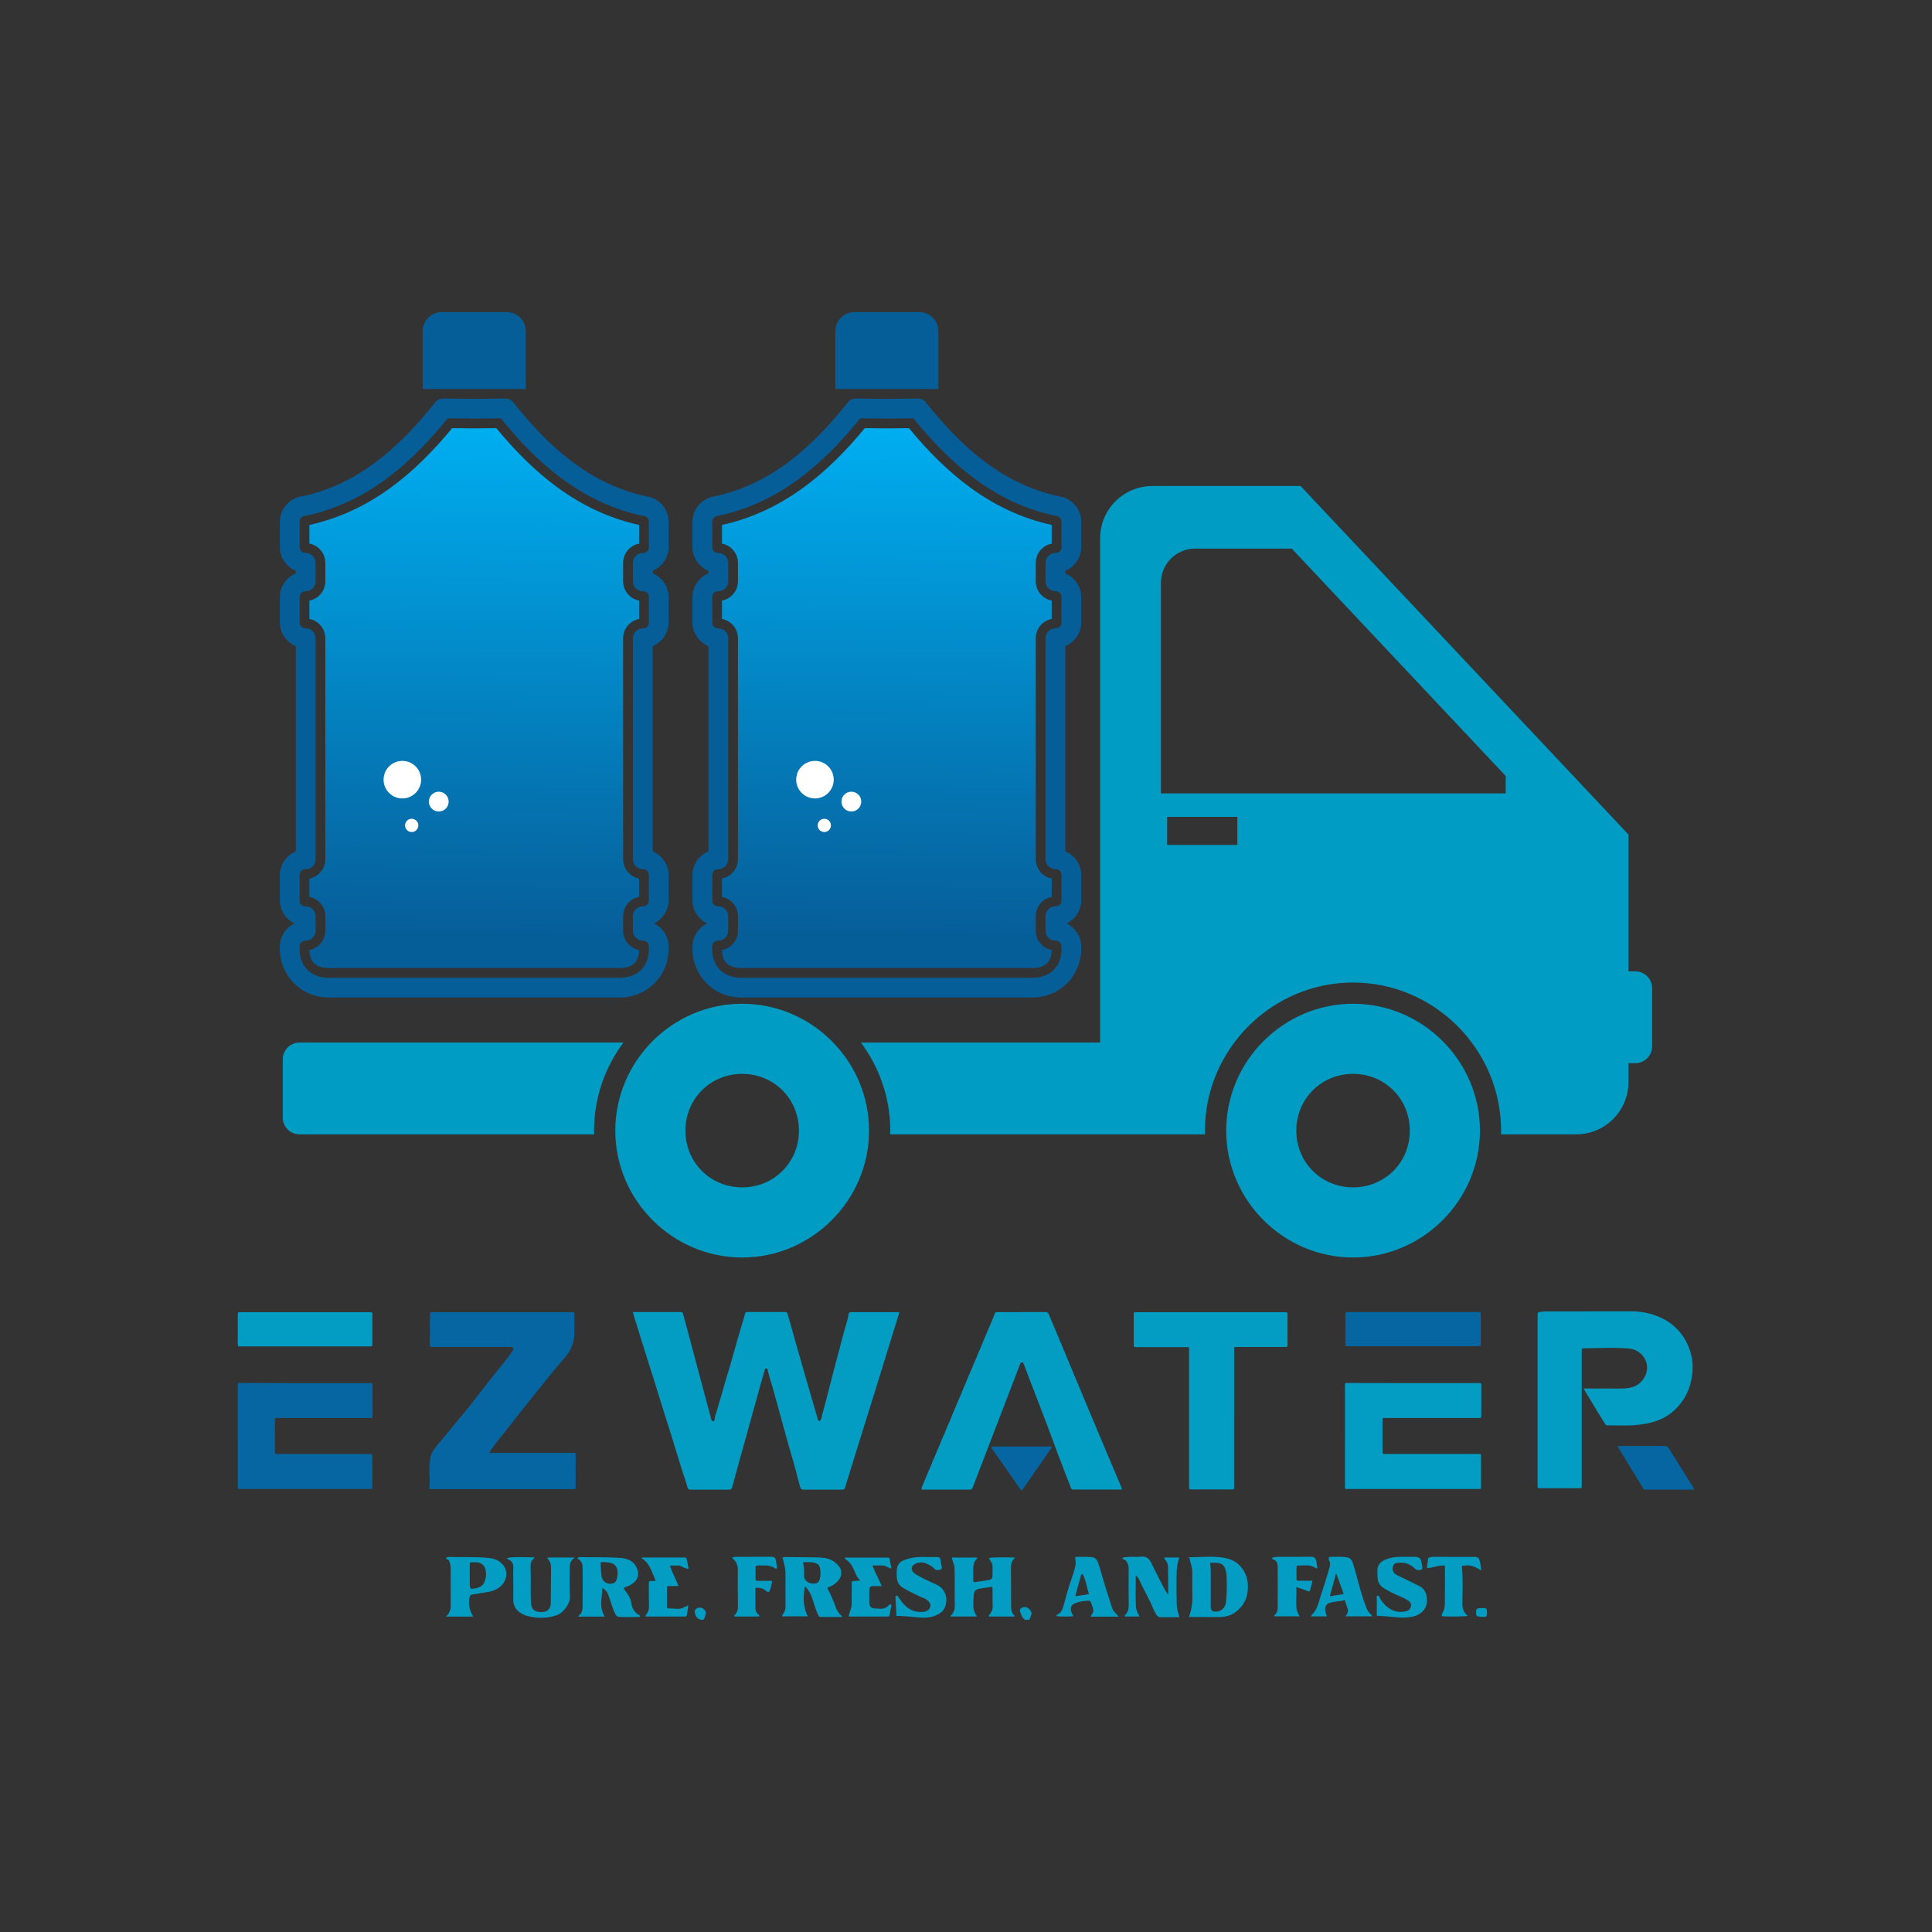 <?xml version="1.0" encoding="utf-8"?>
<!-- Generator: Adobe Illustrator 27.1.1, SVG Export Plug-In . SVG Version: 6.00 Build 0)  -->
<svg version="1.1" id="Layer_1" xmlns="http://www.w3.org/2000/svg" xmlns:xlink="http://www.w3.org/1999/xlink" x="0px" y="0px"
	 viewBox="0 0 3000 3000" style="enable-background:new 0 0 3000 3000;" xml:space="preserve">
<rect x="0" y="0" width="3000" height="3000" fill="#333333" stroke="none"/>
<style type="text/css">
	.st0{fill:#019CC3;}
	.st1{fill:url(#SVGID_1_);}
	.st2{fill:#065E99;}
	.st3{fill:#FFFFFF;}
	.st4{fill:url(#SVGID_00000051376304577852443430000017293923624316034184_);}
	.st5{fill:#039DC3;}
	.st6{fill:#0666A1;}
</style>
<g>
	<g>
		<path class="st0" d="M1789.68,754.66c-45.14,0-81.48,36.34-81.48,81.48v782.73h-371.41c28.59,38.32,45.58,85.71,45.58,136.77
			c0,1.95-0.19,3.87-0.19,5.81h407.45h78.56h3c0-1.94-0.19-3.86-0.19-5.81c0-126.2,103.77-229.95,229.96-229.95
			c126.2,0,229.91,103.76,229.91,229.95c0,1.95-0.09,3.87-0.13,5.81h116.48c45.14,0,81.47-36.33,81.47-81.47v-29.11h10.6
			c14.51,0,26.18-11.67,26.18-26.18v-90.21c0-14.51-11.68-26.18-26.18-26.18h-10.6v-212.4L2019.5,754.66H1789.68z M1855.83,851.83
			h149.98l332.24,353.14V1232h-535.38V905C1802.67,875.55,1826.38,851.83,1855.83,851.83z M1812.33,1268.41h109.03v43.55h-109.03
			V1268.41z M1152.41,1558.62c-108.16,0-196.99,88.86-196.99,197.03c0,108.16,88.83,196.99,196.99,196.99
			c108.17,0,197.03-88.83,197.03-196.99C1349.45,1647.48,1260.58,1558.62,1152.41,1558.62z M2101.05,1558.62
			c-108.16,0-197.04,88.86-197.04,197.03c0,108.16,88.88,196.99,197.04,196.99c108.16,0,196.99-88.83,196.99-196.99
			C2298.04,1647.48,2209.22,1558.62,2101.05,1558.62z M465.2,1618.87c-14.51,0-26.18,11.68-26.18,26.19v90.2
			c0,14.51,11.68,26.19,26.18,26.19h457.45c0-1.94-0.19-3.86-0.19-5.81c0-51.06,16.99-98.45,45.58-136.77H465.2z M1152.41,1667.49
			c49.33,0,88.16,38.84,88.16,88.16c0,49.32-38.84,88.11-88.16,88.11c-49.32,0-88.12-38.79-88.12-88.11
			C1064.29,1706.32,1103.09,1667.49,1152.41,1667.49z M2101.05,1667.49c49.33,0,88.11,38.84,88.11,88.16
			c0,49.32-38.79,88.11-88.11,88.11c-49.32,0-88.16-38.79-88.16-88.11C2012.89,1706.32,2051.73,1667.49,2101.05,1667.49z"/>
		<g>
			<linearGradient id="SVGID_1_" gradientUnits="userSpaceOnUse" x1="1373.2" y1="1450.728" x2="1383.092" y2="673.992">
				<stop  offset="0" style="stop-color:#065E99"/>
				<stop  offset="1" style="stop-color:#00ADEF"/>
			</linearGradient>
			<path class="st1" d="M1342.84,664.81c-56.23,68.15-126,129.32-221.75,150.31v28.99c14.37,2.74,24.78,15.3,24.79,29.94v28.6
				c-0.01,14.63-10.41,27.19-24.79,29.93v28.53c14.37,2.74,24.78,15.3,24.79,29.94v313.29v13.39v16.54
				c-0.01,14.63-10.41,27.19-24.79,29.93v28.53c14.37,2.74,24.78,15.3,24.79,29.94v22.57c-0.01,14.63-10.41,27.19-24.78,29.93
				c0.29,17.82,9.22,27.91,30.39,27.98h86.7h87.85h51.05h51.05H1516h86.7c21.17-0.07,30.09-10.15,30.39-27.97
				c-14.37-2.74-24.77-15.31-24.78-29.94v-22.57c0.01-14.63,10.41-27.19,24.79-29.93v-28.53c-14.37-2.74-24.78-15.3-24.79-29.94
				v-16.54v-13.39V991.06c0.01-14.63,10.41-27.19,24.79-29.93v-28.53c-14.37-2.74-24.78-15.3-24.79-29.94v-28.6
				c0.01-14.63,10.41-27.19,24.79-29.93v-29c-95.75-20.99-165.52-82.16-221.75-150.31l-33.95,0.34c-0.2,0-0.41,0-0.61,0
				L1342.84,664.81z"/>
			<path class="st2" d="M1326.68,484.67c-16.4,0-29.6,13.19-29.6,29.59v89.72h80.02h80.02v-89.72c0-16.4-13.2-29.59-29.6-29.59
				h-50.42H1326.68z"/>
			<path class="st2" d="M1425.07,618.85c-0.67,0.02-1.34,0.08-2.01,0.19l1.12-0.18l-47.1,0.48l-47.1-0.48l1.12,0.18
				c-5.49-0.88-11.03,1.28-14.48,5.65l0.02-0.08c-55.17,69.43-119.26,127.46-207.03,146.14l1.75-0.27
				c-20.2,1.91-36.11,19.15-36.11,39.73v39.26c0,16.5,10.32,30.82,24.79,36.84v4.05c-14.46,6.03-24.79,20.34-24.79,36.85v39.26
				c0,16.5,10.32,30.82,24.79,36.85v301.01v13.39v4.26c-14.46,6.03-24.79,20.34-24.79,36.85v39.25c0,15.73,9.43,29.39,22.84,35.86
				c-13.29,6.42-22.64,19.91-22.8,35.48c-1.91,42.62,30.62,79.4,76.04,79.54c0.02,0,0.04,0,0.05,0h86.8h87.85h51.05h51.05h87.85
				h86.8c0.02,0,0.04,0,0.05,0c45.42-0.15,77.95-36.92,76.04-79.54c-0.15-15.57-9.51-29.05-22.8-35.48
				c13.4-6.48,22.84-20.13,22.84-35.86v-39.25c0-16.5-10.32-30.82-24.79-36.85v-4.26v-13.39v-301.01
				c14.46-6.03,24.79-20.34,24.79-36.85V927.2c0-16.5-10.32-30.82-24.79-36.85v-4.05c14.46-6.03,24.79-20.34,24.79-36.84V810.2
				c0-20.57-15.91-37.82-36.11-39.73l1.75,0.27c-87.78-18.67-151.87-76.7-207.03-146.14l0.02,0.08
				C1434.55,620.88,1429.92,618.72,1425.07,618.85z M1335.8,649.59l41.14,0.41c0.1,0,0.21,0,0.31,0l41.14-0.41
				c56.32,69.57,125.01,131.03,219.79,151.19c0.58,0.12,1.16,0.21,1.75,0.27c4.79,0.45,8.32,4.13,8.32,9.19v39.26
				c0,5.38-3.85,9.23-9.24,9.23h-0.21c-8.47,0-15.33,6.87-15.34,15.34v28.6c0,8.47,6.87,15.33,15.34,15.33h0.21
				c5.38,0,9.24,3.85,9.24,9.24v39.26c0,5.38-3.86,9.24-9.24,9.24h-0.21c-8.47,0-15.33,6.87-15.34,15.34v313.29v13.39v16.54
				c0,8.47,6.87,15.33,15.34,15.33h0.21c5.38,0,9.24,3.86,9.24,9.24v39.25c0,5.38-3.86,9.24-9.24,9.24h-0.21
				c-8.47,0-15.33,6.87-15.34,15.34v22.57c0,8.47,6.87,15.33,15.34,15.33h0.21c5.38,0,9.24,3.86,9.24,9.24
				c0,0.25,0.01,0.51,0.02,0.76c1.38,27.73-15.28,47.64-45.53,47.73h-86.74h-87.85h-51.05h-51.05h-87.85h-86.74
				c-30.25-0.1-46.91-20-45.53-47.73c0.01-0.25,0.02-0.51,0.02-0.76c0-5.38,3.86-9.24,9.24-9.24h0.21c8.47,0,15.33-6.87,15.34-15.33
				v-22.57c0-8.47-6.87-15.33-15.34-15.34h-0.21c-5.38,0-9.24-3.86-9.24-9.24v-39.25c0-5.38,3.86-9.24,9.24-9.24h0.21
				c8.47,0,15.33-6.87,15.34-15.33v-16.54v-13.39V991.07c0-8.47-6.87-15.33-15.34-15.34h-0.21c-5.38,0-9.24-3.86-9.24-9.24v-39.26
				c0-5.38,3.86-9.24,9.24-9.24h0.21c8.47,0,15.33-6.87,15.34-15.33v-28.6c0-8.47-6.87-15.33-15.34-15.34h-0.21
				c-5.38,0-9.24-3.85-9.24-9.23v-39.26c0-5.06,3.53-8.74,8.32-9.19c0.59-0.06,1.17-0.15,1.75-0.27
				C1210.79,780.61,1279.49,719.15,1335.8,649.59z"/>
			<path class="st3" d="M1294.62,1210.67c0,7.73-3.07,15.14-8.54,20.61c-5.47,5.47-12.88,8.54-20.61,8.54s-15.14-3.07-20.61-8.54
				c-5.47-5.47-8.54-12.88-8.54-20.61c0-16.1,13.05-29.15,29.15-29.15C1281.57,1181.53,1294.62,1194.58,1294.62,1210.67z"/>
			<path class="st3" d="M1337.37,1244.73c0,4.08-1.62,7.99-4.5,10.88s-6.8,4.5-10.88,4.5s-7.99-1.62-10.88-4.5s-4.5-6.8-4.5-10.88
				c0-8.49,6.89-15.38,15.38-15.38C1330.49,1229.35,1337.37,1236.24,1337.37,1244.73z"/>
			<path class="st3" d="M1290.27,1281.68c0,5.69-4.61,10.31-10.31,10.31s-10.31-4.61-10.31-10.31c0-5.69,4.61-10.31,10.31-10.31
				S1290.27,1275.99,1290.27,1281.68z"/>
		</g>
		<g>
			
				<linearGradient id="SVGID_00000011742885168139039900000006209790382283188644_" gradientUnits="userSpaceOnUse" x1="732.493" y1="1450.728" x2="742.386" y2="673.992">
				<stop  offset="0" style="stop-color:#065E99"/>
				<stop  offset="1" style="stop-color:#00ADEF"/>
			</linearGradient>
			<path style="fill:url(#SVGID_00000011742885168139039900000006209790382283188644_);" d="M702.13,664.81
				c-56.23,68.15-126,129.32-221.75,150.31v28.99c14.37,2.74,24.78,15.3,24.79,29.94v28.6c-0.01,14.63-10.41,27.19-24.79,29.93
				v28.53c14.37,2.74,24.78,15.3,24.79,29.94v313.29v13.39v16.54c-0.01,14.63-10.41,27.19-24.79,29.93v28.53
				c14.37,2.74,24.78,15.3,24.79,29.94v22.57c-0.01,14.63-10.41,27.19-24.78,29.93c0.29,17.82,9.22,27.91,30.39,27.98h86.7h87.85
				h51.05h51.05h87.85h86.7c21.17-0.07,30.09-10.15,30.39-27.97c-14.37-2.74-24.77-15.31-24.78-29.94v-22.57
				c0.01-14.63,10.41-27.19,24.79-29.93v-28.53c-14.37-2.74-24.78-15.3-24.79-29.94v-16.54v-13.39V991.06
				c0.01-14.63,10.41-27.19,24.79-29.93v-28.53c-14.37-2.74-24.78-15.3-24.79-29.94v-28.6c0.01-14.63,10.41-27.19,24.79-29.93v-29
				c-95.75-20.99-165.52-82.16-221.75-150.31l-33.95,0.34c-0.2,0-0.41,0-0.61,0L702.13,664.81z"/>
			<path class="st2" d="M685.97,484.67c-16.4,0-29.6,13.19-29.6,29.59v89.72h80.02h80.02v-89.72c0-16.4-13.2-29.59-29.6-29.59
				h-50.42H685.97z"/>
			<path class="st2" d="M784.37,618.85c-0.67,0.02-1.34,0.08-2.01,0.19l1.12-0.18l-47.1,0.48l-47.1-0.48l1.12,0.18
				c-5.49-0.88-11.03,1.28-14.48,5.65l0.02-0.08c-55.17,69.43-119.26,127.46-207.03,146.14l1.75-0.27
				c-20.2,1.91-36.11,19.15-36.11,39.73v39.26c0,16.5,10.32,30.82,24.79,36.84v4.05c-14.46,6.03-24.79,20.34-24.79,36.85v39.26
				c0,16.5,10.32,30.82,24.79,36.85v301.01v13.39v4.26c-14.46,6.03-24.79,20.34-24.79,36.85v39.25c0,15.73,9.43,29.39,22.84,35.86
				c-13.29,6.42-22.64,19.91-22.8,35.48c-1.91,42.62,30.62,79.4,76.04,79.54c0.02,0,0.04,0,0.05,0h86.8h87.85h51.05h51.05h87.85
				h86.8c0.02,0,0.04,0,0.05,0c45.42-0.15,77.95-36.92,76.04-79.54c-0.15-15.57-9.51-29.05-22.8-35.48
				c13.4-6.48,22.84-20.13,22.84-35.86v-39.25c0-16.5-10.32-30.82-24.79-36.85v-4.26v-13.39v-301.01
				c14.46-6.03,24.79-20.34,24.79-36.85V927.2c0-16.5-10.32-30.82-24.79-36.85v-4.05c14.46-6.03,24.79-20.34,24.79-36.84V810.2
				c0-20.57-15.91-37.82-36.11-39.73l1.75,0.27c-87.78-18.67-151.87-76.7-207.03-146.14l0.02,0.08
				C793.84,620.88,789.22,618.72,784.37,618.85z M695.09,649.59l41.14,0.41c0.1,0,0.21,0,0.31,0l41.14-0.41
				c56.32,69.57,125.01,131.03,219.79,151.19c0.58,0.12,1.16,0.21,1.75,0.27c4.79,0.45,8.32,4.13,8.32,9.19v39.26
				c0,5.38-3.85,9.23-9.24,9.23h-0.21c-8.47,0-15.33,6.87-15.34,15.34v28.6c0,8.47,6.87,15.33,15.34,15.33h0.21
				c5.38,0,9.24,3.85,9.24,9.24v39.26c0,5.38-3.86,9.24-9.24,9.24h-0.21c-8.47,0-15.33,6.87-15.34,15.34v313.29v13.39v16.54
				c0,8.47,6.87,15.33,15.34,15.33h0.21c5.38,0,9.24,3.86,9.24,9.24v39.25c0,5.38-3.86,9.24-9.24,9.24h-0.21
				c-8.47,0-15.33,6.87-15.34,15.34v22.57c0,8.47,6.87,15.33,15.34,15.33h0.21c5.38,0,9.24,3.86,9.24,9.24
				c0,0.25,0.01,0.51,0.02,0.76c1.38,27.73-15.28,47.64-45.53,47.73H875.3h-87.85h-51.05h-51.05h-87.85h-86.74
				c-30.25-0.1-46.91-20-45.53-47.73c0.01-0.25,0.02-0.51,0.02-0.76c0-5.38,3.86-9.24,9.24-9.24h0.21c8.47,0,15.33-6.87,15.34-15.33
				v-22.57c0-8.47-6.87-15.33-15.34-15.34h-0.21c-5.38,0-9.24-3.86-9.24-9.24v-39.25c0-5.38,3.86-9.24,9.24-9.24h0.21
				c8.47,0,15.33-6.87,15.34-15.33v-16.54v-13.39V991.07c0-8.47-6.87-15.33-15.34-15.34h-0.21c-5.38,0-9.24-3.86-9.24-9.24v-39.26
				c0-5.38,3.86-9.24,9.24-9.24h0.21c8.47,0,15.33-6.87,15.34-15.33v-28.6c0-8.47-6.87-15.33-15.34-15.34h-0.21
				c-5.38,0-9.24-3.85-9.24-9.23v-39.26c0-5.06,3.53-8.74,8.32-9.19c0.59-0.06,1.17-0.15,1.75-0.27
				C570.09,780.61,638.78,719.15,695.09,649.59z"/>
			<path class="st3" d="M653.92,1210.67c0,7.73-3.07,15.14-8.54,20.61c-5.47,5.47-12.88,8.54-20.61,8.54
				c-7.73,0-15.14-3.07-20.61-8.54c-5.47-5.47-8.54-12.88-8.54-20.61c0-16.1,13.05-29.15,29.15-29.15S653.92,1194.58,653.92,1210.67
				z"/>
			<path class="st3" d="M696.67,1244.73c0,4.08-1.62,7.99-4.5,10.88c-2.88,2.88-6.8,4.5-10.88,4.5c-4.08,0-7.99-1.62-10.88-4.5
				c-2.88-2.88-4.5-6.8-4.5-10.88c0-8.49,6.89-15.38,15.38-15.38S696.67,1236.24,696.67,1244.73z"/>
			<path class="st3" d="M649.57,1281.68c0,5.69-4.61,10.31-10.31,10.31c-5.69,0-10.31-4.61-10.31-10.31
				c0-5.69,4.61-10.31,10.31-10.31C644.95,1271.38,649.57,1275.99,649.57,1281.68z"/>
		</g>
	</g>
	<g>
		<path class="st5" d="M982.6,2037.35c2.22,0,3.93,0,5.65,0c22.03,0,44.06,0,66.08,0c1.04,0,2.08,0.04,3.12,0
			c1.84-0.08,2.62,0.67,3.12,2.58c2.56,9.95,5.39,19.82,8.04,29.74c6.16,23.02,12.26,46.05,18.41,69.07
			c5.7,21.36,11.45,42.7,17.13,64.07c0.26,0.99,0.37,1.98,0.94,2.91c0.68,1.09,1.6,1.23,2.66,1.12c0.98-0.1,1.62-0.77,1.69-1.69
			c0.48-6.06,3.01-11.62,4.48-17.42c1.63-6.45,3.81-12.8,5.68-19.22c2.92-10.07,5.76-20.16,8.7-30.23c2.05-7.03,4.3-14,6.32-21.03
			c3.36-11.69,6.56-23.43,9.94-35.11c3.7-12.8,7.53-25.56,11.29-38.34c0.19-0.64,0.39-1.29,0.54-1.94c0.95-4.19,1.3-4.56,5.33-4.57
			c18.91-0.03,37.81,0,56.72-0.03c2.41,0,3.77,0.21,4.63,3.29c9.56,34.26,19.38,68.44,29.2,102.63
			c5.73,19.95,11.58,39.87,17.38,59.81c0.19,0.66,0.21,1.39,0.52,1.98c0.51,0.98,1.37,1.51,2.54,1.46c1.13-0.05,1.14-1,1.59-1.7
			c1.8-2.78,1.88-6.1,2.72-9.12c4.51-16.17,8.66-32.45,12.77-48.73c4.35-17.26,9.05-34.44,13.58-51.65
			c3.59-13.65,6.88-27.41,11.15-40.9c1.39-4.4,2.42-9.04,3.2-13.64c0.38-2.25,1.53-2.87,3.36-3.12c0.68-0.09,1.39-0.03,2.08-0.03
			c23.59,0,47.18,0,70.77,0.01c0.68,0,1.37,0.11,2.58,0.22c-2.05,6.67-4.03,13.15-6.03,19.62c-10.42,33.74-20.82,67.49-31.29,101.21
			c-9.55,30.78-19.18,61.53-28.76,92.31c-5.96,19.15-11.86,38.32-17.82,57.47c-1.49,4.78-1.55,4.77-6.68,4.77
			c-18.39,0-36.77,0-55.16,0c-6.8,0-7.29-0.28-8.96-6.44c-3.61-13.33-6.89-26.76-10.79-40c-4.09-13.88-7.98-27.82-11.87-41.75
			c-3.76-13.46-7.33-27-11.11-40.46c-3.91-13.92-7.56-27.91-11.84-41.74c-1.56-5.04-2.91-10.22-4.16-15.39
			c-0.28-1.16,0.05-2.4-1.8-2.46c-1.76-0.06-2.38,0.74-2.81,2.31c-1.63,5.95-3.45,11.84-5.1,17.78c-5.48,19.66-10.92,39.33-16.37,59
			c-6.33,22.79-12.67,45.58-18.98,68.37c-3.2,11.55-6.33,23.12-9.5,34.68c-0.27,1-0.64,1.97-0.94,2.95
			c-0.68,2.23-1.95,3.15-4.5,3.13c-19.95-0.12-39.89-0.12-59.84-0.01c-2.89,0.02-3.86-0.91-4.68-3.77
			c-2.87-9.94-6.34-19.71-9.43-29.59c-4.68-14.98-9.2-30.02-13.86-45c-5.15-16.55-10.42-33.07-15.6-49.62
			c-5.22-16.69-10.38-33.41-15.61-50.1c-3.68-11.76-7.47-23.5-11.16-35.26c-4.65-14.83-9.27-29.66-13.87-44.5
			C986.2,2049.54,984.52,2043.78,982.6,2037.35z"/>
		<path class="st6" d="M893.52,2256.7c0.68,5.35,0.26,10.72,0.29,16.08c0.08,11.44,0.03,22.88,0.02,34.32
			c-0.01,5.51,0.61,5.23-5.43,5.23c-72.49,0-144.97,0-217.46,0c-1.37,0-2.74,0-4.4,0c0.98-7.94,0.65-15.63,0.29-23.29
			c-0.42-8.86,0.15-17.68,1.6-26.35c0.64-3.82,2.6-7.6,4.8-11.05c3.52-5.53,8.04-10.25,12.17-15.29
			c8.62-10.52,17.41-20.91,26.04-31.42c8.8-10.73,17.78-21.34,26.14-32.41c7.66-10.14,15.76-19.93,23.45-30.04
			c7.48-9.84,15.51-19.27,23.16-28.98c4.03-5.11,7.88-10.37,11.55-15.74c0.76-1.12,2.34-2.4,1.01-4.58
			c-1.27-2.07-2.9-1.54-4.49-1.55c-36.76-0.03-73.53-0.03-110.29-0.03c-3.82,0-7.63-0.05-11.44,0.02c-1.85,0.04-2.98-0.43-2.95-2.55
			c0.24-16.96-0.56-33.93,0.44-50.89c0,0-0.04,0.02-0.04,0.02c1.57-1.12,3.36-0.61,5.05-0.61c71.11-0.03,142.23-0.02,213.34-0.02
			c0.69,0,1.39,0.06,2.08-0.01c2.34-0.24,3.41,0.46,3.39,3.13c-0.1,9.88,0.25,19.76,0.05,29.63c-0.29,14.49-5.42,27-15.06,38.03
			c-11.11,12.72-21.94,25.7-32.41,38.97c-10.35,13.12-20.97,26.04-31.37,39.13c-9.64,12.14-19.11,24.42-28.73,36.57
			c-6.64,8.38-13.54,16.55-19.68,25.32c-1.63,2.33-3.43,4.6-4.67,7.7c2.2,0,4.06,0,5.92,0c40.59,0,81.17-0.01,121.76,0.02
			c1.89,0,3.82-0.33,5.67,0.37c0,0-0.03,0.23-0.03,0.23L893.52,2256.7z"/>
		<path class="st5" d="M2458.85,2156.07c13.21,0,25.68,0.04,38.15-0.01c10.74-0.05,21.52,0.65,32.21-0.84
			c9.69-1.35,17.68-6.47,22.84-14.25c10.63-16.03,5.06-33.82-9.23-42.67c-4.9-3.03-10.59-4.22-16.43-4.61
			c-18.37-1.23-36.74-0.66-55.11-0.21c-4.16,0.1-8.32,0.17-12.48,0.13c-2.04-0.02-2.81,0.85-2.71,2.8c0.07,1.38,0.01,2.77,0.01,4.16
			c0,67.95,0,135.91-0.01,203.86c0,7.22,0.66,6.44-6.34,6.45c-18.73,0.02-37.46,0.01-56.2,0.01c-1.21,0-2.43-0.03-3.64-0.01
			c-1.45,0.02-2.29-0.59-2.29-2.12c0-1.21-0.02-2.43-0.02-3.64c0-87.37,0-174.74,0-262.1c0-5.37,0-5.45,5.52-6.13
			c2.92-0.36,5.87-0.53,8.81-0.54c43.36-0.06,86.72-0.04,130.08-0.13c16.65-0.04,32.65,3.01,47.67,10.2
			c16.33,7.81,29.18,19.57,37.89,35.57c8.12,14.9,11.84,30.89,10.49,47.8c-1.95,24.52-11.6,45.58-30.22,61.93
			c-7.82,6.88-17.24,11.72-27.03,15.1c-8.85,3.05-18.21,4.53-27.57,5.71c-5.23,0.66-10.42,0.92-15.66,0.93
			c-5.2,0.01-10.4,0.01-15.6-0.03c-5.38-0.04-10.75-0.19-16.13-0.15c-1.88,0.02-2.67-0.94-3.55-2.38
			c-3.45-5.66-7.1-11.19-10.56-16.84c-4-6.51-7.87-13.1-11.81-19.64C2466.42,2168.57,2462.89,2162.76,2458.85,2156.07z"/>
		<path class="st5" d="M1741.86,2312.54c-1.35,0.76-2.92,0.4-4.41,0.4c-22.89,0.03-45.78,0.02-68.67,0.02
			c-4.89,0-4.87-0.02-6.69-4.73c-4.58-11.88-9.2-23.74-13.75-35.63c-3.42-8.92-6.88-17.83-10.14-26.81
			c-15.37-42.45-32.23-84.33-48.11-126.59c-0.3-0.81-0.55-1.67-1.01-2.39c-1.18-1.84-3.52-1.82-4.57,0.09
			c-0.66,1.2-1.02,2.57-1.52,3.86c-14.84,38.62-29.69,77.25-44.53,115.87c-9.17,23.87-18.34,47.74-27.51,71.61
			c-1.84,4.79-1.85,4.8-7.03,4.8c-22.72,0-45.43,0.01-68.15-0.02c-1.53,0-3.11,0.34-4.78-0.43c-0.14-2.77,1.2-5.04,2.27-7.54
			c3.63-8.51,6.84-17.19,10.8-25.57c2.29-4.87,3.74-10.14,6.13-14.95c2.7-5.44,4.53-11.22,7.13-16.71
			c2.36-4.99,4.03-10.37,6.38-15.4c3.71-7.92,6.51-16.22,10.35-24.1c2.43-4.99,3.98-10.4,6.3-15.45c3.66-7.95,6.5-16.23,10.35-24.11
			c2.44-4.99,3.98-10.4,6.3-15.45c3.65-7.95,6.46-16.25,10.31-24.14c2.36-4.82,3.85-10.07,6.23-14.94
			c2.8-5.74,4.71-11.86,7.45-17.65c2.22-4.71,3.95-9.66,6.07-14.45c3.67-8.3,6.84-16.82,10.65-25.07c2.26-4.89,4.14-9.96,6.08-15
			c1.72-4.46,1.72-4.62,6.16-4.62c24.45-0.03,48.9,0.05,73.35-0.09c2.92-0.02,4.2,0.97,5.26,3.55
			c7.57,18.22,15.32,36.36,22.94,54.55c6.82,16.29,13.52,32.63,20.33,48.92c12.51,29.92,25.05,59.83,37.62,89.73
			c10.58,25.15,21.22,50.27,31.82,75.41C1741.63,2310.42,1742.43,2311.28,1741.86,2312.54z"/>
		<path class="st5" d="M1879.95,2037.6c37.46,0,74.92,0,112.38,0c1.21,0,2.44,0.09,3.64-0.02c2.45-0.23,3.56,0.74,3.31,3.25
			c-0.1,1.03-0.02,2.08-0.02,3.12c0,13.69,0.03,27.39-0.01,41.08c-0.02,7.39,0.89,6.5-6.76,6.51c-23.24,0.03-46.48-0.01-69.72,0.02
			c-7.22,0.01-6.44-0.83-6.44,6.31c-0.02,69.5,0,139.01-0.02,208.51c0,7.22,0.77,6.42-6.34,6.43c-19.08,0.03-38.15,0.01-57.23,0.01
			c-1.21,0-2.43-0.06-3.64,0c-2.03,0.1-2.81-0.86-2.71-2.82c0.08-1.38,0.01-2.77,0.01-4.16c0-69.16,0.01-138.32-0.01-207.47
			c0-7.45,0.86-6.53-6.74-6.54c-24.11-0.03-48.21-0.01-72.32-0.01c-1.21,0-2.44-0.1-3.64,0.02c-2.53,0.25-3.51-0.89-3.23-3.32
			c0.06-0.51,0.01-1.04,0.01-1.56c0-14.91-0.01-29.81,0.01-44.72c0.01-4.58,0.05-4.59,4.49-4.63c2.6-0.03,5.2,0,7.8,0
			C1808.49,2037.6,1844.22,2037.6,1879.95,2037.6z"/>
		<path class="st6" d="M369.58,2312.12c-0.62-1.68-0.34-3.43-0.34-5.15c-0.02-51.14-0.01-102.28-0.01-153.42c0-0.52,0-1.04,0-1.56
			c-0.02-4.74-0.18-4.46,4.59-4.46c26.54,0.05,53.07,0.12,79.61,0.14c39.72,0.02,79.44,0,119.16,0.01c6.55,0,5.85-0.59,5.86,5.83
			c0.02,14.39,0.02,28.78-0.01,43.16c0,1.72-0.2,3.44-0.3,5.16c-32.23,0-64.47,0-96.7-0.01c-16.46,0-32.93-0.03-49.39,0.04
			c-1.76,0.01-3.87-0.9-5.21,1.2c0,16.62-0.02,33.24-0.01,49.86c0,4.77,0.04,4.81,4.81,4.81c46.6,0.01,93.19-0.01,139.79,0.02
			c7.42,0,6.69-0.98,6.71,6.58c0.03,14.89,0.01,29.78,0,44.67c0,1.03,0.09,2.09-0.53,3.01c-2.43,0.01-4.85,0.04-7.28,0.04
			C503.41,2312.1,436.5,2312.11,369.58,2312.12z"/>
		<path class="st6" d="M2194.39,2037.35c32.44,0,64.88,0,97.32,0c1.04,0,2.08,0.01,3.12,0c4.71-0.03,4.54-0.18,4.53,4.55
			c-0.01,14.39-0.01,28.78,0,43.17c0,5.92,0.23,5.34-5.33,5.34c-53.78,0.01-107.56,0-161.33,0c-13.18,0-26.37,0.02-39.55-0.01
			c-3.95-0.01-4.03-0.08-4.03-4.04c-0.03-14.74-0.02-29.47-0.01-44.21c0.01-4.76,0.04-4.8,4.84-4.8
			c32.61-0.01,65.23-0.01,97.84-0.01C2192.65,2037.35,2193.52,2037.35,2194.39,2037.35z"/>
		<path class="st5" d="M474.01,2037.6c32.61,0,65.22,0,97.84,0c1.21,0,2.43,0.08,3.64-0.01c2.1-0.15,2.77,0.95,2.68,2.83
			c-0.02,0.52,0,1.04,0,1.56c0,14.74,0.02,29.47-0.01,44.21c-0.01,4.43-0.06,4.47-4.65,4.47c-33.48,0.01-66.96,0.01-100.44,0.01
			c-32.27,0-64.53,0-96.8,0c-1.21,0-2.44-0.13-3.64,0.02c-2.85,0.36-3.46-1.02-3.45-3.6c0.09-14.91,0.03-29.82,0.05-44.73
			c0.01-4.72,0.04-4.76,4.86-4.76C407.4,2037.59,440.7,2037.6,474.01,2037.6z"/>
		<path class="st5" d="M935.19,2465.49c-0.23,4.21-0.24,8.04-0.69,11.8c-1.36,11.21-2.22,22.33,4.5,32.94c-14.06,0-27.34,0-40.75,0
			c-0.21-1.21,0.93-1.9,1.69-2.55c3.68-3.18,4.62-7.59,4.66-11.92c0.21-20.78,0.19-41.57,0.03-62.36
			c-0.04-5.73-2.5-10.52-8.01-13.27c1.14-2.49,3.19-2.26,4.96-2.22c19.23,0.38,38.47-0.18,57.69,0.96
			c3.76,0.22,7.48,0.43,11.24,1.31c10.45,2.45,17.31,8.83,19.73,18.92c1.78,7.41-0.5,14.44-7.45,19.44
			c-4.27,3.07-9.11,5.34-14.43,6.95c1.39,3.78,4.13,6.71,6.31,9.92c2.87,4.23,4.77,8.77,5.57,13.74
			c1.29,8.06,4.67,14.65,12.17,18.58c0.84,0.44,1.51,0.97,1.36,1.94c-0.22,1.42-1.46,1.26-2.44,1.25
			c-9.88-0.1-19.75,0.22-29.63-0.19c-3.06-0.13-4.77-1.58-5.98-4.01c-3.09-6.2-5.47-12.71-7.39-19.32
			c-1.27-4.37-3.05-8.53-4.56-12.78C942.35,2470.68,939.01,2467.96,935.19,2465.49z M939.52,2425.62c-2.14,0-3.36,0.07-4.56-0.02
			c-1.72-0.12-2.63,0.48-2.48,2.33c0.56,6.88,0.63,13.85,1.77,20.63c1.38,8.14,10.26,12.74,17.99,9.97
			c2.41-0.86,4.27-2.54,4.98-4.96c1.37-4.62,2.27-9.34,1.7-14.21c-0.84-7.18-5.41-11.9-12.6-12.96
			C943.77,2426.04,941.18,2425.81,939.52,2425.62z"/>
		<path class="st5" d="M1576.21,2509.53c-3.1,0.99-5.35,0.61-7.55,0.62c-9.89,0.05-19.77,0.03-29.66,0c-1.16,0-2.64,0.49-3.37-0.67
			c-0.91-1.44,0.78-2.02,1.44-2.92c2.67-3.65,4.56-7.41,4.37-12.24c-0.34-8.65-0.12-17.33-0.17-25.99
			c-0.03-4.52-0.07-4.58-4.25-3.95c-5.48,0.82-10.98,1.61-16.42,2.67c-5.95,1.16-8.08,3.71-8.55,9.73c-0.28,3.63-0.56,7.26-0.6,10.9
			c-0.12,12.16-0.04,12.32,5.43,22.43c-13.78,0-27.36,0-41.07,0c-0.23-1.18,1.11-1.68,1.79-2.47c3.73-4.35,5.24-9.31,5.02-15.04
			c-0.27-6.92-0.32-13.86-0.17-20.79c0.27-12.31-0.04-24.61-0.25-36.91c-0.08-4.84-2.44-9.08-3.64-13.62
			c-0.22-0.84-0.61-1.57-0.17-2.68c12.85,0,25.82,0,38.88,0c0.28,0.31,0.33,0.87-0.04,1.23c-4.6,4.36-5.94,9.97-6.01,15.98
			c-0.08,6.24,0.12,12.48,0.06,18.72c-0.02,1.91,0.75,2.46,2.47,2.21c7.37-1.09,14.77-2,22.09-3.35c3.85-0.71,5.1-2.5,5.27-6.62
			c0.21-5.02,0.13-10.05,0.09-15.07c-0.03-3.22-1.82-5.82-3.41-8.41c-0.81-1.32-1.5-2.64-1.99-4.09c3.77-1.03,31.78-1.33,40.03-0.44
			c0.03,0.16,0.14,0.42,0.09,0.47c-5.79,4.65-6.23,10.99-6.13,17.8c0.26,18.02,0.17,36.05,0.22,54.08c0,1.56-0.02,3.12,0.01,4.68
			C1570.11,2500.93,1571.19,2505.71,1576.21,2509.53z"/>
		<path class="st5" d="M1249.89,2463.13c-3.04,16.65-3.05,31.89,4.33,46.72c-13.45,0-26.52,0-39.85,0c0.32-3.36,3.13-5.03,4.01-7.84
			c0.68-2.15,1.38-4.2,1.37-6.41c-0.02-17.85-0.25-35.7-0.05-53.55c0.07-6.45-1.95-12.35-3.38-18.42c-0.22-0.95-0.11-2-0.63-2.91
			c-1.2-2.14,0.13-2.75,1.91-2.98c0.68-0.09,1.39-0.05,2.08-0.04c15.95,0.2,31.9,0.35,47.85,0.64c4.5,0.08,9.05,0.25,13.48,0.97
			c9.46,1.54,17.12,6.48,22.65,14.17c4.59,6.38,3.23,14.93-2.58,21.42c-3.35,3.74-7.31,6.66-11.95,8.62
			c-1.41,0.6-2.84,1.14-4.17,1.67c0,0.56-0.11,0.93,0.02,1.19c5.12,9.94,9.55,20.16,13.28,30.72c1.79,5.05,5.41,9.09,9.2,12.9
			c-0.96,1.48-2.29,0.84-3.36,0.84c-9.36,0.03-18.73,0-28.09-0.06c-4.53-0.03-4.3-0.16-6.2-4.41c-3.78-8.47-6.04-17.45-9.17-26.13
			C1258.44,2474.13,1255.46,2468.52,1249.89,2463.13z M1246.58,2425.9c2.26,6.43,2.07,12.3,1.93,18.17
			c-0.03,1.21,0.02,2.43,0.07,3.64c0.17,3.98,2.17,6.85,5.48,8.89c3.05,1.89,6.4,2.57,9.95,2.41c4.9-0.21,7.74-2.38,8.95-7.12
			c1.3-5.1,1.37-10.33,0.65-15.49c-0.81-5.8-3.88-8.68-9.75-10C1258.36,2425.18,1252.85,2425.58,1246.58,2425.9z"/>
		<path class="st5" d="M1846.23,2510.87c3.94-11.13,5.64-21.9,5.29-33.07c-0.35-11.25-0.31-22.53-0.1-33.79
			c0.13-6.72-1.11-13.16-3.31-19.37c-0.72-2.04,0.66-4.72-3.05-6.39c17.61-0.26,34.05-1.95,50.48-0.03
			c10.76,1.26,20.98,4.21,28.87,12.13c11.12,11.18,14.62,25.02,13.01,40.35c-1.36,13.05-7.56,23.5-17.72,31.63
			c-7.1,5.68-15.49,8.24-24.38,8.55c-10.56,0.36-21.14,0.02-31.72-0.01C1858.06,2510.86,1852.53,2510.87,1846.23,2510.87z
			 M1878.97,2426.95c0.66,3.68,1.06,6.76,1.06,9.88c-0.03,18.2-0.02,36.4,0,54.59c0,2.24-0.22,4.5,0.31,6.73
			c0.6,2.5,2.17,3.82,4.67,4.21c9.53,1.5,17.62-4.75,18.64-14.41c1.38-13.13,1.66-26.28,1.02-39.46c-0.21-4.34-0.8-8.64-2.26-12.75
			c-1.55-4.38-4.56-7.23-9.18-8.37C1888.62,2426.25,1884.02,2426.33,1878.97,2426.95z"/>
		<path class="st6" d="M2552.64,2313.07c-4.48-7.4-8.95-14.8-13.45-22.19c-4.23-6.95-8.62-13.82-12.72-20.85
			c-4.69-8.05-10.26-15.58-14.68-24.65c1.63,0,2.9,0,4.18,0c22.88,0,45.76,0.09,68.64-0.09c3.44-0.03,5.2,1.17,6.93,3.97
			c10.26,16.65,20.79,33.13,31.04,49.78c2.85,4.63,6.44,8.86,8.25,14.12C2604.76,2313.13,2578.7,2313.1,2552.64,2313.07z"/>
		<path class="st5" d="M850.34,2418.5c14.06,0,27.65,0,41.15,0c0.63,1.98-1.06,1.66-1.69,2.24c-3.87,3.52-5.16,8.03-5.15,13.05
			c0.02,14.9-0.68,29.84,0.3,44.67c0.81,12.27-10.71,26.01-19.89,29.37c-12.07,4.42-24.39,5.14-37.06,3.33
			c-7.7-1.1-14.91-3.23-21.24-7.73c-6.94-4.93-9.93-11.78-9.77-20.37c0.23-12.29-0.05-24.6-0.08-36.89
			c-0.01-3.98-0.11-7.98,0.15-11.95c0.4-6.07-2.12-10.25-7.58-12.72c-0.97-0.44-1.96-0.72-2.11-1.97c3.3-1.68,17.49-2.09,42.14-1.21
			c0.57,0.76,0.06,1.28-0.47,1.67c-4.37,3.22-5.41,7.79-5.18,12.84c0.78,16.97-0.09,33.95,0.4,50.91c0.1,3.28-0.02,6.58,0.88,9.8
			c1.43,5.17,4.65,8.27,10.02,9.17c2.41,0.41,4.82,0.52,7.25,0.45c8.16-0.26,12.73-6.19,12.82-13.14c0.2-15.76,0.28-31.52,0.4-47.29
			c0.01-1.73-0.16-3.47-0.04-5.19c0.44-6.14-0.24-11.91-4.73-16.66C850.46,2420.46,850.56,2419.58,850.34,2418.5z"/>
		<path class="st5" d="M1769.33,2510.15c-7.45,0-14.02,0.01-20.6-0.02c-0.79,0-1.8,0.18-2.12-0.96c-0.22-0.79,0.32-1.24,0.81-1.74
			c4.25-4.33,5.36-9.49,5.26-15.51c-0.31-18.71-0.25-37.42-0.05-56.13c0.05-4.58-1.37-8.28-3.94-11.86
			c-1.48-2.06-4.35-1.94-5.76-3.9c0.29-1.62,1.47-1.67,2.65-1.81c4.31-0.52,8.62-0.98,12.96-0.8c4.51,0.19,8.99,0.22,13.49-0.23
			c6.98-0.7,11.93,2.25,15.06,8.56c5.79,11.69,11.62,23.36,17.62,34.94c2.57,4.96,4.93,10.09,9.25,15.63
			c0-9.04,0.03-16.88-0.01-24.73c-0.03-5.89-0.37-11.78-0.2-17.66c0.13-4.57-1.44-8.34-4.17-11.8c-0.85-1.08-1.92-2.01-1.66-3.62
			c7.58,0,15.14,0,22.73,0c0.05,0.76,0.25,1.33,0.09,1.78c-3.52,9.78-3.75,19.99-3.78,30.19c-0.05,13.34-0.13,26.68,0.24,40.02
			c0.16,5.6,0.98,11,2.98,16.19c0.51,1.32,0.54,2.59,1.08,4.51c-10.27,0-20.11,0.15-29.94-0.08c-3.41-0.08-5.27-2.99-6.83-5.7
			c-1.44-2.51-2.83-5.08-3.91-7.75c-6.2-15.35-14.88-29.49-21.65-44.57c-1.03-2.29-2.84-4.23-4.23-6.24
			c-1.16,0.18-1.09,0.91-1.09,1.56c0.03,14.55-0.39,29.09,0.1,43.65c0.17,5.14,1.07,9.87,3.78,14.24
			C1768.11,2507.32,1768.52,2508.45,1769.33,2510.15z"/>
		<path class="st5" d="M734.78,2510.26c-14.44,0-28.23,0-42.54,0c5.82-4.64,7.7-10.54,7.63-17.52c-0.19-19.39-0.13-38.79,0-58.18
			c0.02-3.17-0.78-6.07-1.7-8.95c-0.61-1.9-1.49-3.95-3.86-4.45c-0.99-0.21-1.8-0.8-1.62-1.65c0.16-0.72,1.06-1.36,1.98-1.48
			c1.2-0.16,2.41-0.34,3.61-0.32c20.25,0.49,40.54-0.55,60.75,1.48c6.63,0.66,12.91,2.61,18.07,6.82
			c15.17,12.35,8.98,30.43-0.77,38.08c-5.85,4.59-12.62,7.23-20.07,8.23c-7.71,1.04-15.37,2.53-23.07,3.64
			c-2.47,0.36-3.41,1.49-3.96,3.88C726.94,2489.76,728.66,2500.42,734.78,2510.26z M729.46,2446.23c0,3.46,0,6.92,0,10.38
			c0,11.78,0.31,11.97,12.13,8.89c4.03-1.05,7.41-2.93,9.42-6.69c3.2-5.97,4.45-12.37,3.37-19.06c-1.51-9.3-6.94-13.83-16.42-13.97
			c-1.21-0.02-2.42,0.1-3.63,0.1c-4.95,0.01-4.9-0.18-4.88,4.8C729.48,2435.86,729.46,2441.05,729.46,2446.23z"/>
		<path class="st5" d="M2138.55,2509.41c-1.1-1.47-0.66-3.08-0.67-4.59c-0.05-7.45-0.08-14.91,0.02-22.36
			c0.02-1.58-1.07-4,1.02-4.59c2.37-0.68,2.9,2.14,3.69,3.58c2.69,4.93,6.14,9.2,10.34,12.83c9.08,7.86,19.42,10.56,31.22,7.42
			c4.06-1.08,5.91-3.83,6.7-7.46c0.94-4.32-1.63-7.34-4.91-9.35c-4.05-2.49-8.37-4.62-12.76-6.45c-8.53-3.55-16.82-7.58-24.64-12.46
			c-5.83-3.63-9.1-9.05-9.48-16.07c-0.21-3.98-0.3-7.95-0.22-11.95c0.18-8.61,5.49-13.33,12.59-16.32
			c7.18-3.02,14.89-4.08,22.67-4.21c7.28-0.12,14.57-0.05,21.85-0.01c1.55,0.01,3.12,0.15,4.64,0.44c3.1,0.59,5.15,2.16,6.05,5.51
			c0.91,3.36,1.37,6.75,1.96,10.15c0.44,2.56-0.66,3.89-3.19,4.34c-3.44,0.61-6.36-0.05-8.92-2.62c-6.85-6.86-15.34-9.22-24.81-8.67
			c-5.02,0.29-7.54,1.86-8.6,5.3c-1.55,5.02-0.19,9.74,3.73,12.47c2.82,1.97,6.03,3.21,9.12,4.69c9.48,4.53,18.86,9.29,28.27,13.99
			c7.42,3.71,10.46,10.44,11.38,18.05c1.44,11.85-3.18,20.75-13.88,26.34c-5.89,3.08-12.04,3.62-18.26,4.23
			c-5.17,0.51-10.37,0.09-15.57-0.45c-8.27-0.86-16.58-1.4-24.88-2C2141.54,2509.09,2140.03,2509.33,2138.55,2509.41z"/>
		<path class="st5" d="M1392.02,2509.43c-0.5-9.07-1-18.02-1.49-26.98c-0.05-0.86-0.08-1.73-0.07-2.6c0.02-0.88,0.12-1.76,1.14-2.08
			c0.9-0.28,1.69-0.08,2.28,0.72c1.22,1.67,2.52,3.29,3.65,5.02c3.64,5.54,7.92,10.45,13.51,14.1c7.09,4.64,14.98,6.23,23.23,5.19
			c7.43-0.94,11.13-5.93,10.39-10.91c-0.57-3.84-3.43-6.09-6.25-8.28c-2.44-1.89-5.55-2.35-8.23-3.68
			c-9.71-4.81-19.65-9.19-28.88-14.92c-5.3-3.29-7.83-8.36-8.58-14.41c-0.53-4.31-0.62-8.64-0.2-12.97
			c0.73-7.48,4.31-12.47,11.65-15.24c8.55-3.22,17.23-4.79,26.3-4.69c8.5,0.09,16.99,0.19,25.49,0.12c2.3-0.02,3.61,0.75,4.05,2.97
			c0.79,4.06,1.44,8.14,2.38,12.16c0.64,2.73-0.75,3.96-2.92,4.61c-3.12,0.93-6.33,0.82-8.65-1.69c-3.62-3.92-8.29-6.25-12.97-8.19
			c-6.38-2.64-13.03-1.86-18.83,1.95c-4.11,2.7-4.27,8.18-0.85,11.77c3.03,3.17,7.02,4.93,10.74,7.08
			c8.21,4.74,17.04,8.21,25.6,12.21c15.12,7.08,18.15,24.77,11.75,36.97c-3.01,5.74-8.26,8.69-13.89,11.02
			c-9.18,3.81-18.85,3.61-28.47,2.65c-9.15-0.91-18.3-1.62-27.47-2.16C1395.1,2509.11,1393.76,2509.32,1392.02,2509.43z"/>
		<path class="st5" d="M1737.25,2510.3c-15.19,0-29.19,0-43.27,0c0.18-1.42,0.46-2.85,1.58-4c2.98-3.07,2.46-6.72,1.28-10.21
			c-0.68-2.03-1.61-3.98-2.22-6.07c-1.24-4.27-1.6-4.52-5.9-4.35c-6.55,0.26-13.07,1.29-19.09,3.7c-6.6,2.64-8.3,7.26-5.71,14.77
			c0.66,1.9,1.87,3.61,2.84,5.42c-5.49,1.03-23.03,0.83-26.56-0.29c0-0.75,0.31-1.47,0.93-1.72c6.67-2.74,9-9.12,10.53-14.92
			c3.24-12.25,6.59-24.42,10.71-36.41c2.87-8.36,5.73-16.73,7.63-25.4c0.74-3.37,0.1-6.51-0.22-9.75c-0.34-3.38-0.19-3.69,3.19-3.62
			c7.44,0.15,14.89-0.42,22.34,0.45c4.78,0.56,7.66,3.17,9.19,7.25c2.05,5.46,3.79,11.06,5.38,16.68
			c5.17,18.3,10.87,36.44,16.83,54.5c0.87,2.64,2.21,5.04,4.2,7.06C1732.84,2505.37,1734.64,2507.45,1737.25,2510.3z
			 M1690.87,2475.23c-2.67-8.64-4.03-17.17-7.05-25.25c-0.6-1.61-1.28-3.22-2.16-4.69c-0.95-1.61-2.28-1.48-2.89,0.32
			c-0.94,2.77-1.65,5.62-2.42,8.44c-2.17,7.93-4.31,15.87-6.67,24.55C1677.05,2477.28,1683.86,2476.95,1690.87,2475.23z"/>
		<path class="st5" d="M2130.44,2509.81c-13.81,0-27.24,0-41.24,0c3.15-3.82,5.11-7.84,3.26-12.11c-0.95-2.19-1.26-4.5-2.16-6.67
			c-0.53-1.27-1.43-2.68-1.19-4.36c0.18-1.2-0.8-1.94-2.03-1.64c-7.64,1.86-15.69,1.46-23.16,4.21c-4,1.47-6.19,4.61-6.22,8.96
			c-0.02,2.08,0.2,4.15,0.85,6.15c0.58,1.78,1.17,3.55,1.83,5.54c-8.2,0-16.22,0-24.82,0c1.47-2.91,3.74-4.56,5.26-6.73
			c5.39-7.68,7.19-16.68,10.01-25.28c4.72-14.42,9.45-28.82,13.51-43.46c1.08-3.91,1.48-7.01-0.03-10.57
			c-0.26-0.61-0.7-1.21-0.8-1.8c-0.68-4.12-0.25-4.58,4.08-4.6c5.54-0.02,11.09-0.05,16.63,0.02c2.07,0.03,4.14,0.31,6.2,0.52
			c5.2,0.55,8.34,3.37,10,8.35c3.59,10.73,6.23,21.71,9.25,32.59c3.47,12.54,7.13,25.02,11.84,37.16c1.5,3.88,3.49,7.44,6.62,10.28
			C2128.99,2507.15,2129.95,2507.93,2130.44,2509.81z M2086.52,2475.24c-3.98-10.98-7.67-21.16-11.36-31.34
			c-0.26,0-0.53,0.01-0.79,0.01c-3.07,11.36-6.14,22.71-9.39,34.75C2072.52,2477.47,2079.12,2476.42,2086.52,2475.24z"/>
		<path class="st5" d="M1035.58,2497.38c6.06,0.28,11.76,0.6,17.46,0.8c5.69,0.21,10.27-3.14,15.84-5.52
			c-0.86,5.61-1.6,10.62-2.41,15.62c-0.18,1.14-1,1.77-2.19,1.83c-0.69,0.04-1.39,0.05-2.08,0.05c-19.08,0-38.15,0-57.23-0.01
			c-0.85,0-1.69-0.18-2.42-0.26c-0.76-1.4,0.22-2.02,0.86-2.81c3.04-3.71,4.42-7.83,4.28-12.76c-0.3-10.91-0.14-21.83-0.17-32.75
			c0-1.04,0.11-2.09-0.02-3.12c-0.35-2.86,1.11-3.55,3.66-3.48c2.19,0.06,4.46,0.45,6.85-0.54c-0.93-3.9-3.19-7.15-4.49-10.79
			c-3.43-9.61-8.23-18.45-17.66-24.48c1.77-0.91,3.12-0.69,4.4-0.69c20.29-0.02,40.58-0.02,60.87-0.01c4.79,0,4.75,0.05,5.61,4.69
			c0.66,3.54,1.54,7.05,2.15,10.6c0.42,2.42-0.11,2.86-2.52,2.02c-3.01-1.05-6.01-2.21-8.85-3.66c-1.27-0.65-2.55-1.44-3.85-1.22
			c-4.38,0.75-8.78-0.67-13.56,0.25c3.82,10.6,8.92,20.49,13.41,31.27c-3.68,0.78-7.07,0.28-10.4,0.41c-1.56,0.06-3.12,0.07-4.68,0
			c-1.86-0.08-2.91,0.45-2.9,2.59C1035.61,2475.98,1035.58,2486.53,1035.58,2497.38z"/>
		<path class="st5" d="M1311.73,2418.92c1.27-0.66,2.66-0.29,3.98-0.29c19.95-0.03,39.89-0.04,59.84-0.01
			c6.28,0.01,5.05-0.62,6.47,5.48c0.85,3.65,1.37,7.38,2.13,11.57c-5.28-1.03-9.04-4.95-14.11-4.89c-4.82,0.05-9.65,0.01-15.4,0.01
			c4.43,11.19,9.73,21.11,14.49,32.08c-4.36,0-7.95,0.01-11.53,0c-6.41-0.01-7.67,1.13-7.75,7.46c-0.08,6.24-0.13,12.48,0.04,18.72
			c0.16,5.68,2.63,8.12,8.2,8.52c3.11,0.22,6.23,0.41,9.34,0.54c4.72,0.2,8.7-1.51,12.04-4.79c0.62-0.61,1.16-1.33,1.87-1.8
			c1.41-0.94,3.06-0.14,2.79,1.48c-0.89,5.25-2.06,10.45-3.1,15.67c-0.21,1.05-0.95,1.37-1.85,1.44c-0.86,0.07-1.73,0.05-2.6,0.05
			c-18.39,0-36.77,0.01-55.16-0.01c-1.18,0-2.44,0.27-3.66-0.76c1.5-6.46,4.87-12.54,4.75-19.51c-0.13-7.8,0.06-15.6,0.1-23.4
			c0.01-2.6,0.16-5.22-0.1-7.79c-0.29-2.88,1.1-3.62,3.59-3.68c2.89-0.07,5.77-0.33,9.03-0.54c-0.92-3.08-3.55-4.45-4.75-6.96
			c-2.12-4.44-3.87-9.05-6.04-13.46c-2.38-4.87-5.64-8.96-10.17-12C1313.04,2421.3,1311.92,2420.51,1311.73,2418.92z"/>
		<path class="st5" d="M2038.05,2454.6c-1.26,5.05-2.23,9.4-3.47,13.66c-0.55,1.9-1.07,3.69-4.25,2.29
			c-5.46-2.4-11.28-3.96-17.61-6.09c1.15,10.72-0.65,21.19,0.28,31.69c0.43,4.88,2.56,9.21,5.1,13.72c-13.46,0-26.37,0-39.16,0
			c-0.39-0.99-0.36-1.69,0.27-2.14c4.12-2.93,4.7-7.6,4.75-11.86c0.25-20.96,0.19-41.93,0.01-62.9c-0.04-5.07-1.41-9.86-7.19-11.63
			c-0.91-0.28-1.48-0.83-2.05-2.08c3.5-1.66,7.24-1.81,10.95-1.83c11.79-0.06,23.58-0.01,35.37-0.03
			c5.03-0.01,10.06-0.15,15.08-0.08c4.28,0.06,6.58,1.77,7.47,5.75c0.88,3.94,1.39,7.95,2.06,11.94c-2.22,0.66-3.57-0.71-4.91-1.43
			c-3.71-1.99-7.54-3.05-11.74-2.92c-4.33,0.13-8.67,0.23-13,0.26c-1.96,0.01-2.81,0.85-2.8,2.81c0.04,6.06,0.06,12.13,0,18.2
			c-0.02,2.06,0.95,2.69,2.87,2.67c5.2-0.06,10.4-0.02,15.6-0.02C2033.6,2454.6,2035.49,2454.6,2038.05,2454.6z"/>
		<path class="st5" d="M1198.88,2455.33c-0.55,4.72-1.83,9.35-3.29,13.89c-1.01,3.12-3.31,3.84-5.73,1.41
			c-4.62-4.64-10.29-5.01-16.04-5.37c-1.01,0.92-0.84,2.01-0.84,3.02c0,9.01,0.17,18.03-0.02,27.04c-0.1,4.81,0.94,8.88,4.92,11.9
			c0.62,0.47,1.41,1.05,1.12,2.74c-12.88,0.41-25.87,0.17-38.59,0.16c-1.01-2.07,0.65-2.03,1.15-2.75c2.33-3.39,4.4-6.66,4.33-11.2
			c-0.28-19.41-0.4-38.83-0.19-58.24c0.07-7.04-2.14-12.68-7.26-17.34c-0.5-0.46-0.92-1-1.64-1.79c2.65-1.34,5.31-1.34,7.91-1.35
			c17.17-0.08,34.34-0.13,51.51-0.12c6.74,0,8.42,1.68,9.09,8.49c0.17,1.72,0.57,3.42,0.77,5.13c0.18,1.52,0.23,3.06,0.32,4.45
			c-1.09,0.69-2.07,0.47-2.65,0.05c-5.99-4.36-12.83-4.95-19.89-4.68c-2.6,0.1-5.2,0.21-7.8,0.17c-1.95-0.03-2.84,0.72-2.83,2.73
			c0.05,6.07,0.08,12.14-0.01,18.2c-0.04,2.41,1.18,2.86,3.23,2.84c5.72-0.07,11.45-0.06,17.17,0
			C1195.32,2454.72,1197.09,2454.26,1198.88,2455.33z"/>
		<path class="st5" d="M2299.91,2438.61c-15.23-9.37-18.12-8.29-30.02-7.15c2.09,19.82,0.96,39.7,0.91,59.56
			c-0.02,7.37,2.4,13.44,8.45,18.07c-3.99,1.14-30.42,1.47-40.08,0.58c-1.13-2.09,0.1-3.91,1.05-5.6c2.21-3.96,3.18-8.09,3.28-12.65
			c0.4-18.54,0.17-37.07,0.21-55.61c0-1.54-0.22-3.09-0.35-4.84c-9.41-0.8-17.98,3.51-27.53,4.09c-0.31-4.96,1.56-9.39,1.47-13.99
			c-0.03-1.35,1.4-2.73,3.13-2.98c1.88-0.27,3.77-0.64,5.66-0.64c20.8,0,41.6,0.08,62.4,0.1c4.92,0,8.11,0.3,9.57,7.75
			C2298.91,2429.6,2299.9,2433.93,2299.91,2438.61z"/>
		<path class="st6" d="M1633.66,2247.01c-15.61,22.47-31.22,44.94-46.62,67.09c-2.01-0.13-2.48-1.23-3.03-2
			c-6.44-9.23-12.78-18.54-19.22-27.77c-6.24-8.95-12.54-17.86-18.9-26.73c-1.89-2.64-3.41-5.51-5.57-7.99
			c-1.8-2.06-1.09-3.25,1.73-3.44c0.69-0.05,1.39-0.01,2.08-0.01c28.41,0,56.82-0.01,85.23,0.03
			C1630.68,2246.18,1632.11,2245.7,1633.66,2247.01z"/>
		<path class="st5" d="M1594.96,2515.14c-3.67,0.73-5.88-1.39-7.46-4.22c-1.24-2.22-2.1-4.66-3.05-7.03
			c-1.63-4.09-0.39-6.57,3.75-7.98c4.13-1.41,7.4-0.06,10.28,2.89c2.72,2.78,4.3,5.79,2.36,9.72c-0.52,1.06-0.92,2.23-1.09,3.39
			C1599.32,2514.8,1597.62,2515.63,1594.96,2515.14z"/>
		<path class="st5" d="M1089.61,2515.22c-4.57-0.04-8.78-3.86-10.21-8.86c-1.23-4.3-0.58-6.75,2.27-8.63
			c2.99-1.97,7.19-1.88,10.09,0.21c4.26,3.08,5.07,5.6,3.44,10.71c-0.36,1.14-0.95,2.23-1.16,3.39
			C1093.54,2514.91,1091.76,2515.62,1089.61,2515.22z"/>
		<path class="st5" d="M2309.02,2504.29c-0.02,5.87-0.67,6.51-6.53,6.43c-0.86-0.01-1.74,0.01-2.59-0.11
			c-8.63-1.13-7.69-0.98-7.78-9.28c-0.03-2.3,1.48-3.54,3.3-3.85c2.88-0.5,5.87-0.74,8.78-0.55
			C2308.3,2497.21,2309.04,2498.58,2309.02,2504.29z"/>
		<polygon class="st5" points="893.52,2256.7 893.28,2256.65 893.31,2256.42 893.6,2256.41 		"/>
		<polygon class="st5" points="667.98,2038.2 668.01,2038.18 667.84,2038.15 		"/>
		<path class="st5" d="M2088.85,2312.12c-0.63-1.68-0.34-3.43-0.34-5.15c-0.02-51.14-0.01-102.28-0.01-153.42c0-0.52,0-1.04,0-1.56
			c-0.02-4.74-0.18-4.46,4.64-4.46c26.84,0.05,53.68,0.12,80.52,0.14c40.17,0.02,80.34,0,120.52,0.01c6.63,0,5.91-0.59,5.92,5.83
			c0.02,14.39,0.02,28.78-0.01,43.16c0,1.72-0.2,3.44-0.3,5.16c-32.6,0-65.2,0-97.81-0.01c-16.65,0-33.3-0.03-49.95,0.04
			c-1.78,0.01-3.92-0.9-5.27,1.2c0,16.62-0.02,33.24-0.01,49.86c0,4.77,0.04,4.81,4.87,4.81c47.13,0.01,94.26-0.01,141.38,0.02
			c7.5,0,6.77-0.98,6.78,6.58c0.03,14.89,0.01,29.78,0,44.67c0,1.03,0.1,2.09-0.53,3.01c-2.45,0.01-4.91,0.04-7.36,0.04
			C2224.21,2312.1,2156.53,2312.11,2088.85,2312.12z"/>
	</g>
</g>
</svg>
